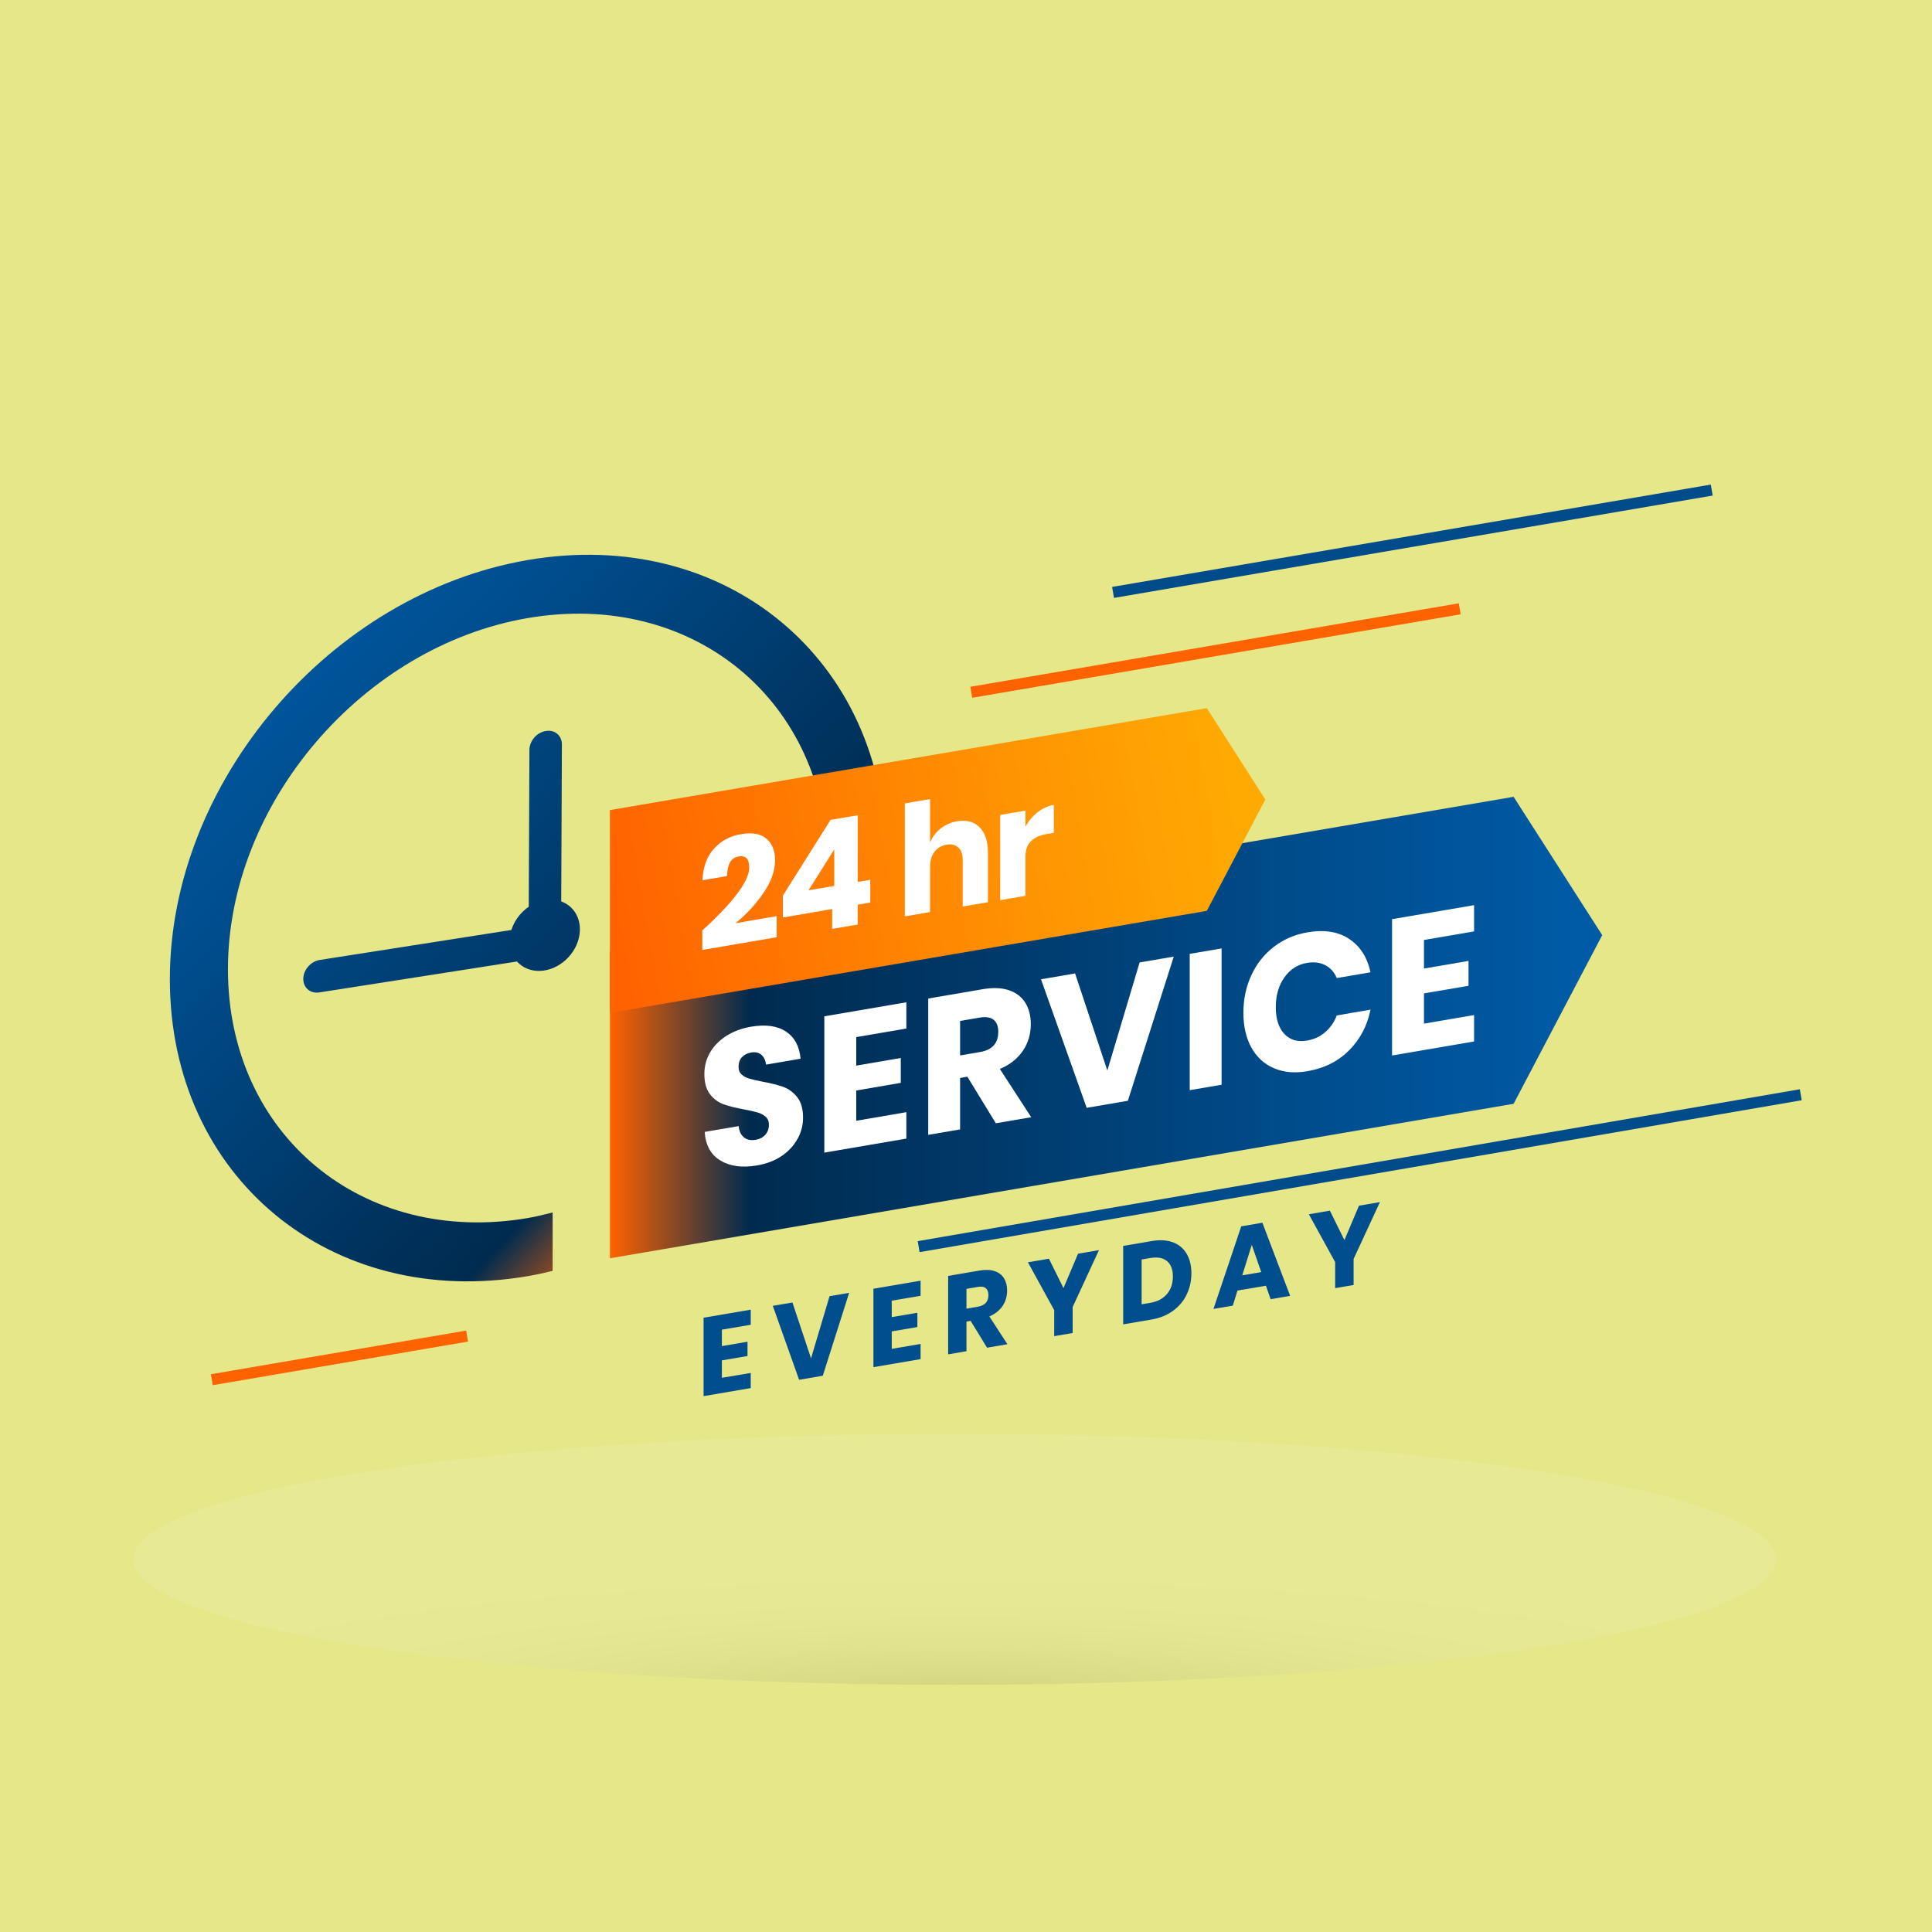 <?xml version="1.0" encoding="UTF-8"?>
<svg xmlns="http://www.w3.org/2000/svg" xmlns:xlink="http://www.w3.org/1999/xlink" viewBox="0 0 288 288">
  <defs>
    <linearGradient id="linear-gradient" x1="112.2" y1="168.63" x2="30.47" y2="91.6" gradientUnits="userSpaceOnUse">
      <stop offset="0" stop-color="#ff6200"/>
      <stop offset=".14" stop-color="#002b4f"/>
      <stop offset=".21" stop-color="#002f57"/>
      <stop offset=".74" stop-color="#004f91"/>
      <stop offset="1" stop-color="#005ca8"/>
    </linearGradient>
    <linearGradient id="linear-gradient-2" x1="112.3" y1="168.52" x2="30.57" y2="91.49" xlink:href="#linear-gradient"/>
    <linearGradient id="linear-gradient-3" x1="119.23" y1="161.17" x2="37.5" y2="84.14" xlink:href="#linear-gradient"/>
    <linearGradient id="linear-gradient-4" x1="102.1" y1="179.35" x2="20.37" y2="102.32" xlink:href="#linear-gradient"/>
    <linearGradient id="linear-gradient-5" x1="90.92" y1="153.17" x2="238.84" y2="153.17" xlink:href="#linear-gradient"/>
    <linearGradient id="linear-gradient-6" x1="90.4" y1="136.12" x2="185.59" y2="119.52" gradientUnits="userSpaceOnUse">
      <stop offset="0" stop-color="#ff6200"/>
      <stop offset=".64" stop-color="#ff9302"/>
      <stop offset="1" stop-color="#ffaa03"/>
    </linearGradient>
    <radialGradient id="radial-gradient" cx="-339.21" cy="6015.24" fx="-339.21" fy="6015.24" r="90.7" gradientTransform="translate(600.24 -1008.5) scale(1.35 .21)" gradientUnits="userSpaceOnUse">
      <stop offset=".12" stop-color="#333"/>
      <stop offset=".15" stop-color="#434343"/>
      <stop offset=".27" stop-color="#757575"/>
      <stop offset=".39" stop-color="#9f9f9f"/>
      <stop offset=".5" stop-color="#c2c2c2"/>
      <stop offset=".62" stop-color="#dcdcdc"/>
      <stop offset=".74" stop-color="#efefef"/>
      <stop offset=".87" stop-color="#fbfbfb"/>
      <stop offset="1" stop-color="#fff"/>
    </radialGradient>
  </defs>
  <g style="fill: none; isolation: isolate;">
    <g id="Calque_2" data-name="Calque 2">
      <g id="Layer_1" data-name="Layer 1">
        <rect width="288" height="288" style="fill: #e5e788;"/>
        <g>
          <g>
            <path d="m86.44,138.75c-.12,2.91-2.56,5.57-5.45,5.94-2.89.37-5.13-1.69-5.01-4.6.12-2.91,2.56-5.57,5.45-5.94,2.89-.37,5.13,1.69,5.01,4.6Z" style="fill: url(#linear-gradient);"/>
            <path d="m78.7,83.48c-29.43,5.03-53.38,33.07-53.38,62.5s23.94,49.28,53.38,44.25c1.24-.21,2.46-.48,3.68-.78v-8.71c-1.21.32-2.44.61-3.68.83-24.66,4.21-44.72-12.42-44.72-37.08s20.06-48.15,44.72-52.36c24.66-4.21,44.72,12.42,44.72,37.08,0,.07-.01.15-.01.22l8.66-1.48c0-.07,0-.15,0-.22,0-29.43-23.94-49.28-53.38-44.25Z" style="fill: url(#linear-gradient-2);"/>
            <path d="m81.11,141.85c-1.29.17-2.32-.72-2.31-2.03l.12-28.03c0-1.34,1.09-2.6,2.43-2.82,1.38-.23,2.41.68,2.41,2.02l-.12,28.04c0,1.34-1.09,2.6-2.43,2.82-.03,0-.06,0-.09.01Z" style="fill: url(#linear-gradient-3);"/>
            <path d="m47.52,147.95c-1.3.17-2.33-.74-2.31-2.05.02-1.34,1.12-2.59,2.45-2.8l31.84-4.98c1.42-.22,2.4.71,2.38,2.04-.02,1.34-1.12,2.59-2.45,2.8l-31.84,4.98s-.05,0-.07.01Z" style="fill: url(#linear-gradient-4);"/>
          </g>
          <polygon points="225.63 118.78 90.92 141.8 90.92 187.57 225.63 164.54 238.84 139.4 225.63 118.78" style="fill: url(#linear-gradient-5);"/>
          <polygon points="179.9 105.56 90.92 120.76 90.92 150.99 179.9 135.78 188.62 119.18 179.9 105.56" style="fill: url(#linear-gradient-6);"/>
          <g>
            <path d="m111.68,129.27c0-1.24-.52-1.78-1.56-1.6-.59.1-1.02.39-1.29.86-.27.47-.42,1.16-.45,2.06l-3.67.63c.09-1.97.66-3.54,1.72-4.71,1.06-1.17,2.39-1.89,4-2.16,1.69-.29,2.96-.07,3.82.67.86.73,1.29,1.81,1.29,3.22,0,1.56-.58,3.19-1.74,4.88-1.16,1.69-2.54,3.19-4.16,4.5l6.14-1.05v3.14l-11.09,1.9v-2.91c4.66-4.24,7-7.38,7-9.41Z" style="fill: #fff;"/>
            <path d="m116.7,136.76v-3.25l7.11-11.29,4.05-.69v9.94l1.87-.32v3.39l-1.87.32v2.96l-3.81.65v-2.96l-7.35,1.26Zm7.66-10.14l-3.83,6.09,3.83-.65v-5.44Z" style="fill: #fff;"/>
            <path d="m146.03,123.33c.83.83,1.24,2.09,1.24,3.79v7.37l-3.76.64v-6.92c0-.85-.22-1.48-.65-1.88-.43-.4-1.01-.54-1.73-.42-.76.13-1.37.48-1.82,1.06-.45.58-.67,1.33-.67,2.25v6.74l-3.76.64v-16.84l3.76-.64v6.46c.35-.82.88-1.51,1.57-2.07.7-.56,1.51-.92,2.45-1.08,1.41-.24,2.53.05,3.35.88Z" style="fill: #fff;"/>
            <path d="m154.68,121.08c.74-.58,1.54-.95,2.41-1.09v4.16l-1.08.18c-1,.17-1.77.52-2.32,1.06-.55.53-.83,1.32-.83,2.37v5.78l-3.76.64v-12.7l3.76-.64v2.39c.47-.85,1.07-1.57,1.81-2.15Z" style="fill: #fff;"/>
          </g>
          <g>
            <path d="m118.9,169.74c-.53.99-1.31,1.84-2.33,2.55-1.03.71-2.27,1.19-3.74,1.44-2.2.38-4.02.13-5.45-.74-1.43-.87-2.21-2.29-2.33-4.26l5.06-.86c.07.75.34,1.31.79,1.68.45.36,1.03.48,1.74.36.61-.1,1.09-.36,1.45-.76.35-.4.53-.9.53-1.47,0-.52-.16-.92-.49-1.21-.32-.29-.73-.5-1.21-.64-.48-.14-1.15-.29-2-.45-1.24-.23-2.26-.48-3.04-.76-.79-.28-1.46-.77-2.03-1.49-.57-.72-.85-1.73-.85-3.03,0-1.21.3-2.3.89-3.28.59-.98,1.41-1.8,2.46-2.45,1.05-.65,2.25-1.09,3.6-1.32,2.19-.37,3.92-.13,5.21.72,1.29.85,2.01,2.2,2.18,4.05l-5.14.88c-.09-.65-.33-1.15-.71-1.47-.38-.33-.89-.44-1.54-.33-.56.1-1,.33-1.35.69-.34.37-.51.85-.51,1.44,0,.48.15.86.46,1.14.31.28.69.49,1.15.62.46.13,1.13.29,2,.46,1.26.23,2.29.49,3.09.78.8.3,1.48.81,2.06,1.53.57.73.86,1.75.86,3.07,0,1.07-.26,2.1-.79,3.1Z" style="fill: #fff;"/>
            <path d="m127.64,154.6v4.25l6.64-1.14v3.71l-6.64,1.14v4.51l7.47-1.28v3.94l-12.23,2.09v-20.32l12.23-2.09v3.91l-7.47,1.28Z" style="fill: #fff;"/>
            <path d="m148.45,167.45l-4.25-6.95-1.08.19v7.67l-4.75.81v-20.32l8.11-1.39c1.56-.27,2.87-.21,3.95.16,1.07.37,1.88,1,2.42,1.87.54.88.81,1.94.81,3.18,0,1.48-.39,2.8-1.18,3.97-.79,1.17-1.93,2.07-3.43,2.71l4.67,7.19-5.25.9Zm-5.33-10.12l2.94-.5c.95-.16,1.64-.5,2.08-1,.45-.51.67-1.18.67-2.02s-.23-1.4-.68-1.78c-.45-.38-1.14-.49-2.07-.34l-2.94.5v5.14Z" style="fill: #fff;"/>
            <path d="m160.26,145.11l4.81,14.47,4.81-16.11,5.09-.87-6.84,21.49-6.14,1.05-6.81-19.16,5.08-.87Z" style="fill: #fff;"/>
            <path d="m182.1,141.38v20.32l-4.75.81v-20.32l4.75-.81Z" style="fill: #fff;"/>
            <path d="m201.12,139.97c1.64,1.08,2.7,2.74,3.18,4.97l-5.03.86c-.37-.88-.94-1.52-1.71-1.92-.77-.4-1.68-.52-2.74-.34-1.39.24-2.51.96-3.36,2.16-.85,1.2-1.28,2.68-1.28,4.44s.43,3.09,1.28,3.99c.85.9,1.97,1.23,3.36.99,1.06-.18,1.97-.6,2.74-1.27.77-.67,1.34-1.49,1.71-2.48l5.03-.86c-.48,2.38-1.54,4.4-3.18,6.05-1.64,1.65-3.71,2.69-6.21,3.12-1.91.33-3.58.18-5.03-.45-1.44-.62-2.56-1.66-3.35-3.09-.79-1.44-1.18-3.16-1.18-5.17s.39-3.87,1.18-5.58c.79-1.71,1.9-3.12,3.35-4.24,1.45-1.12,3.12-1.84,5.03-2.17,2.5-.43,4.57-.1,6.21.98Z" style="fill: #fff;"/>
            <path d="m212.27,140.13v4.25l6.64-1.14v3.71l-6.64,1.13v4.51l7.47-1.28v3.94l-12.23,2.09v-20.32l12.23-2.09v3.91l-7.47,1.28Z" style="fill: #fff;"/>
          </g>
          <g>
            <path d="m107.61,198.21v2.45l3.82-.65v2.13l-3.82.65v2.6l4.3-.73v2.26l-7.03,1.2v-11.69l7.03-1.2v2.25l-4.3.73Z" style="fill: #004e8e;"/>
            <path d="m118.13,194.17l2.77,8.32,2.76-9.27,2.92-.5-3.93,12.36-3.53.6-3.92-11.02,2.92-.5Z" style="fill: #004e8e;"/>
            <path d="m132.93,193.89v2.45l3.82-.65v2.13l-3.82.65v2.6l4.3-.73v2.26l-7.03,1.2v-11.69l7.03-1.2v2.25l-4.3.73Z" style="fill: #004e8e;"/>
            <path d="m147.14,200.9l-2.45-4-.62.11v4.41l-2.73.47v-11.69l4.67-.8c.9-.15,1.65-.12,2.27.09.62.21,1.08.57,1.39,1.08.31.5.46,1.11.46,1.83,0,.85-.23,1.61-.68,2.28-.45.67-1.11,1.19-1.97,1.56l2.69,4.14-3.02.52Zm-3.07-5.82l1.69-.29c.54-.09.94-.29,1.2-.58.26-.29.38-.68.38-1.16s-.13-.8-.39-1.02c-.26-.22-.66-.28-1.19-.19l-1.69.29v2.96Z" style="fill: #004e8e;"/>
            <path d="m163.82,186.36l-3.92,8.47v3.88l-2.75.47v-3.88l-3.92-7.13,3.13-.54,2.17,4.39,2.17-5.13,3.1-.53Z" style="fill: #004e8e;"/>
            <path d="m176.89,192.99c-.47.97-1.16,1.78-2.05,2.42-.89.65-1.94,1.07-3.14,1.28l-4.27.73v-11.69l4.27-.73c1.21-.21,2.26-.14,3.15.19.88.33,1.56.9,2.04,1.7.47.8.71,1.77.71,2.92s-.24,2.2-.71,3.17Zm-2.94-.08c.59-.69.89-1.56.89-2.62s-.3-1.83-.89-2.31c-.59-.48-1.42-.63-2.48-.45l-1.29.22v6.68l1.29-.22c1.07-.18,1.89-.62,2.48-1.3Z" style="fill: #004e8e;"/>
            <path d="m188.71,191.66l-4.24.72-.7,2.25-2.88.49,4.14-12.31,3.15-.54,4.14,10.9-2.91.5-.7-2.01Zm-.7-2.03l-1.41-4.06-1.42,4.54,2.83-.48Z" style="fill: #004e8e;"/>
            <path d="m205.7,179.2l-3.92,8.47v3.88l-2.75.47v-3.88l-3.92-7.13,3.13-.54,2.17,4.39,2.17-5.13,3.1-.53Z" style="fill: #004e8e;"/>
          </g>
          <rect x="135.98" y="173.68" width="133.43" height="1.66" transform="translate(-26.68 36.93) rotate(-9.77)" style="fill: #004b89;"/>
          <rect x="144.26" y="96.14" width="73.87" height="1.66" transform="translate(-13.75 31.92) rotate(-9.7)" style="fill: #ff6200;"/>
          <rect x="31.31" y="201.59" width="38.6" height="1.66" transform="translate(-33.39 11.42) rotate(-9.7)" style="fill: #ff6200;"/>
          <rect x="165.27" y="79.85" width="90.54" height="1.66" transform="translate(-10.58 36.63) rotate(-9.7)" style="fill: #004b89;"/>
        </g>
        <ellipse cx="142.3" cy="232.44" rx="122.46" ry="18.71" style="fill: url(#radial-gradient); mix-blend-mode: multiply; opacity: .1;"/>
      </g>
    </g>
  </g>
</svg>